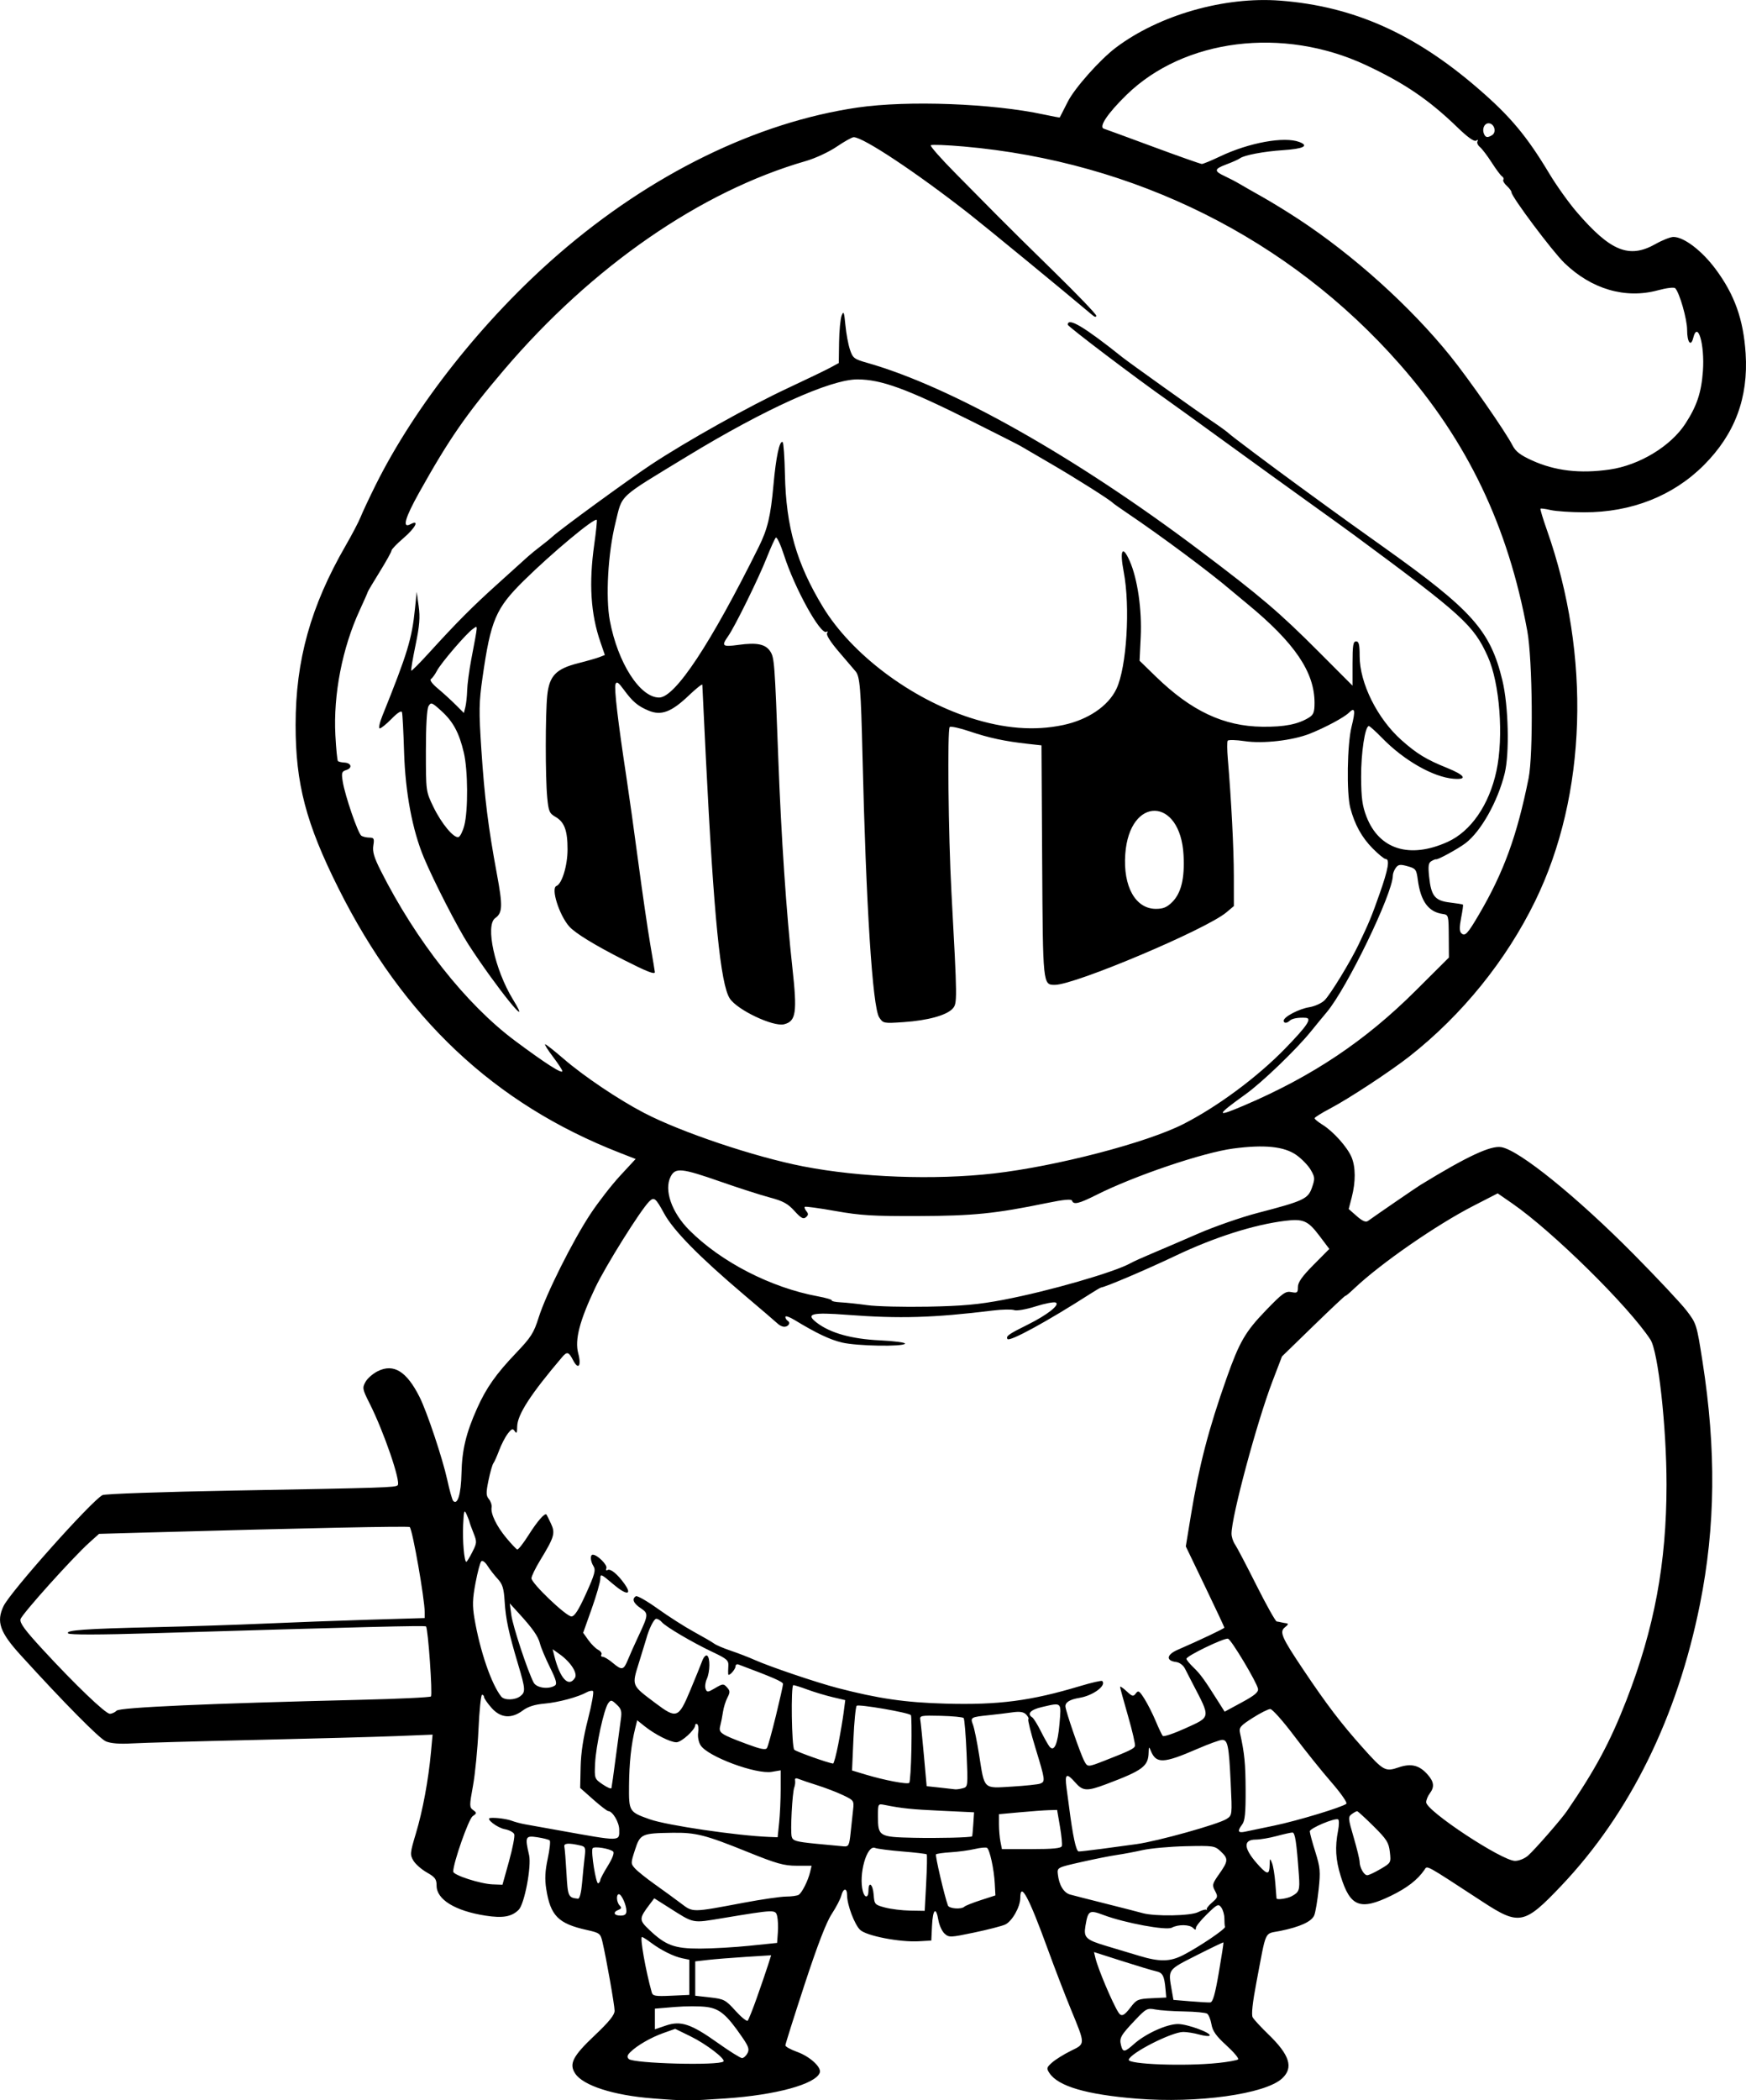 <?xml version="1.0" encoding="UTF-8" standalone="no"?>
<!-- Created with Inkscape (http://www.inkscape.org/) -->

<svg
   width="194.681mm"
   height="234.041mm"
   viewBox="0 0 194.681 234.041"
   version="1.1"
   id="svg5"
   xml:space="preserve"
   xmlns="http://www.w3.org/2000/svg"
   xmlns:svg="http://www.w3.org/2000/svg"><defs
     id="defs2" /><g
     id="layer1"
     transform="translate(-28.213,56.973)"><path
       style="fill:#000000;stroke-width:0.265"
       d="m 100.969,176.853 c -4.351,-0.337 -7.743,-1.427 -8.624,-2.773 -0.706,-1.077 -0.271,-1.927 2.164,-4.232 1.622,-1.535 2.235,-2.293 2.232,-2.76 -0.005,-0.642 -0.937,-5.914 -1.364,-7.715 -0.212,-0.895 -0.313,-0.969 -1.748,-1.288 -3.176,-0.706 -4.042,-1.585 -4.512,-4.579 -0.172,-1.095 -0.127,-1.993 0.166,-3.357 0.22,-1.024 0.321,-1.941 0.225,-2.037 -0.096,-0.096 -0.712,-0.256 -1.368,-0.356 -1.349,-0.205 -1.412,-0.071 -0.935,1.984 0.288,1.24 -0.51,5.449 -1.155,6.094 -0.781,0.781 -1.767,0.956 -3.703,0.656 -3.378,-0.524 -5.454,-1.794 -5.454,-3.336 0,-0.731 -0.163,-0.953 -1.085,-1.475 -0.597,-0.338 -1.273,-0.933 -1.503,-1.321 -0.392,-0.661 -0.373,-0.857 0.284,-3.043 0.758,-2.521 1.392,-5.94 1.678,-9.047 l 0.179,-1.948 -4.076,0.163 c -2.242,0.089 -9.314,0.282 -15.717,0.428 -6.403,0.146 -12.579,0.32 -13.724,0.387 -1.383,0.081 -2.36,0.004 -2.91,-0.228 -0.721,-0.304 -4.67,-4.297 -9.493,-9.597 -2.337,-2.568 -2.745,-3.733 -1.918,-5.475 0.75,-1.58 9.768,-11.691 11.029,-12.367 0.268,-0.143 6.662,-0.365 14.699,-0.509 16.803,-0.302 17.966,-0.34 18.218,-0.591 0.379,-0.379 -1.549,-5.991 -3.14,-9.138 -0.789,-1.562 -0.817,-1.711 -0.447,-2.381 0.217,-0.393 0.839,-0.933 1.382,-1.199 1.769,-0.868 3.213,0.031 4.65,2.893 0.828,1.649 2.568,6.856 3.086,9.234 0.254,1.163 0.547,2.209 0.652,2.325 0.491,0.538 0.882,-0.746 0.932,-3.06 0.057,-2.615 0.512,-4.504 1.748,-7.259 1.023,-2.28 2.105,-3.814 4.347,-6.162 1.663,-1.742 1.971,-2.226 2.516,-3.958 0.816,-2.59 3.786,-8.524 5.77,-11.527 0.868,-1.313 2.356,-3.228 3.307,-4.256 l 1.73,-1.868 -1.806,-0.705 c -13.939,-5.444 -24.093,-14.994 -31.338,-29.475 -3.614,-7.223 -4.773,-11.644 -4.77,-18.193 0.003,-7.212 1.683,-13.226 5.58,-19.976 0.714,-1.237 1.463,-2.666 1.664,-3.175 0.201,-0.509 0.94,-2.085 1.643,-3.502 4.415,-8.9 12.073,-18.569 20.459,-25.832 10.266,-8.891 22.079,-14.671 33.334,-16.309 5.583,-0.812 15.025,-0.456 20.771,0.783 0.944,0.204 1.734,0.349 1.755,0.324 0.021,-0.026 0.422,-0.815 0.893,-1.753 0.753,-1.501 3.581,-4.683 5.351,-6.02 4.809,-3.632 12.112,-5.721 18.33,-5.244 8.159,0.627 14.977,3.655 22.094,9.812 3.587,3.103 5.411,5.284 7.933,9.489 0.779,1.299 2.14,3.204 3.023,4.233 3.773,4.397 5.858,5.248 8.794,3.592 0.774,-0.437 1.676,-0.793 2.006,-0.793 1.17,0.002 3.168,1.523 4.697,3.577 2.124,2.853 3.109,5.614 3.353,9.405 0.319,4.935 -1.192,8.976 -4.652,12.442 -3.429,3.435 -8.096,5.273 -13.359,5.26 -1.468,-0.003 -3.143,-0.116 -3.721,-0.25 -0.578,-0.134 -1.092,-0.203 -1.142,-0.153 -0.05,0.05 0.275,1.128 0.723,2.395 4.935,13.982 4.444,29.512 -1.304,41.304 -3.232,6.629 -8.143,12.7 -14.008,17.315 -2.09,1.645 -6.792,4.735 -8.832,5.806 -0.971,0.509 -1.766,1.006 -1.768,1.103 -0.001,0.097 0.403,0.427 0.898,0.733 1.184,0.732 2.762,2.496 3.226,3.608 0.459,1.099 0.467,2.745 0.021,4.465 l -0.34,1.311 0.899,0.789 c 0.627,0.551 1.003,0.714 1.245,0.542 1.112,-0.795 5.402,-3.737 5.836,-4.002 5.228,-3.2 7.835,-4.42 9.031,-4.226 1.979,0.321 8.419,5.525 14.767,11.935 2.619,2.645 5.269,5.468 5.888,6.274 1.108,1.443 1.136,1.532 1.783,5.662 1.539,9.828 1.45,18.409 -0.279,27.042 -2.525,12.604 -7.804,23.321 -15.462,31.389 -4.112,4.332 -4.695,4.452 -8.757,1.801 -6.613,-4.315 -6.16,-4.067 -6.512,-3.559 -0.771,1.111 -1.93,2.006 -3.732,2.882 -3.426,1.664 -4.541,1.228 -5.596,-2.188 -0.572,-1.851 -0.653,-3.229 -0.297,-5.067 0.12,-0.622 0.126,-1.187 0.013,-1.257 -0.337,-0.209 -3.165,0.979 -3.165,1.329 0,0.178 0.276,1.203 0.614,2.278 0.551,1.755 0.589,2.185 0.372,4.204 -0.133,1.237 -0.35,2.523 -0.482,2.858 -0.28,0.708 -1.562,1.3 -3.802,1.757 -1.818,0.371 -1.502,-0.306 -2.64,5.658 -0.446,2.335 -0.591,3.676 -0.43,3.969 0.134,0.243 0.917,1.092 1.74,1.886 2.395,2.311 2.838,3.722 1.545,4.921 -1.89,1.751 -9.452,2.801 -16.231,2.254 -5.581,-0.451 -8.743,-1.377 -9.714,-2.847 -0.35,-0.53 -0.324,-0.63 0.313,-1.191 0.383,-0.337 1.315,-0.915 2.072,-1.286 1.64,-0.804 1.64,-0.663 0.011,-4.618 -0.659,-1.601 -1.827,-4.637 -2.595,-6.747 -2.104,-5.781 -3.052,-7.545 -3.052,-5.678 0,0.998 -0.922,2.62 -1.687,2.969 -0.369,0.168 -1.925,0.569 -3.457,0.89 -2.661,0.558 -2.808,0.564 -3.299,0.119 -0.283,-0.256 -0.592,-0.931 -0.689,-1.5 -0.263,-1.557 -0.622,-1.245 -0.711,0.619 l -0.079,1.654 -1.39,0.08 c -2.114,0.122 -5.83,-0.597 -6.541,-1.265 -0.626,-0.588 -1.461,-2.802 -1.461,-3.872 0,-0.839 -0.428,-0.807 -0.643,0.049 -0.094,0.374 -0.576,1.297 -1.07,2.051 -0.608,0.927 -1.59,3.476 -3.033,7.877 -1.173,3.579 -2.133,6.621 -2.133,6.761 0,0.14 0.579,0.462 1.286,0.716 1.459,0.525 2.777,1.734 2.546,2.335 -0.49,1.278 -4.887,2.478 -10.474,2.86 -4.151,0.283 -4.469,0.283 -8.175,-0.003 z m 7.91,-4.111 c 0.27,-0.27 -1.938,-1.956 -3.669,-2.802 l -1.712,-0.836 -1.316,0.467 c -1.405,0.499 -2.957,1.397 -3.701,2.141 -0.335,0.335 -0.378,0.534 -0.162,0.751 0.509,0.51 10.077,0.762 10.561,0.278 z m 55.136,0.169 c 1.133,-0.119 2.145,-0.303 2.249,-0.408 0.104,-0.106 -0.485,-0.806 -1.308,-1.556 -1.143,-1.042 -1.536,-1.596 -1.664,-2.346 -0.092,-0.541 -0.312,-1.076 -0.488,-1.191 -0.176,-0.114 -1.333,-0.223 -2.569,-0.243 -1.237,-0.019 -2.678,-0.118 -3.202,-0.221 -0.897,-0.175 -1.029,-0.105 -2.249,1.181 -1.614,1.702 -1.78,1.997 -1.579,2.797 0.207,0.826 0.398,0.809 1.455,-0.134 1.288,-1.15 3.652,-2.222 4.898,-2.221 1.063,0.001 3.807,1.014 3.521,1.3 -0.082,0.082 -0.606,0.021 -1.165,-0.134 -0.559,-0.155 -1.352,-0.283 -1.762,-0.284 -1.282,-0.003 -5.9,2.344 -6.082,3.09 -0.127,0.521 6.241,0.757 9.945,0.368 z m -52.462,-1.081 c 0.234,-0.437 0.132,-0.754 -0.571,-1.776 -1.741,-2.531 -2.509,-3.186 -3.967,-3.386 -0.738,-0.102 -2.342,-0.101 -3.562,2.3e-4 l -2.22,0.185 v 1.151 1.151 l 1.217,-0.415 c 1.677,-0.571 2.802,-0.196 5.794,1.93 1.31,0.931 2.526,1.692 2.703,1.692 0.177,7e-5 0.45,-0.239 0.606,-0.532 z m 1.056,-6.215 c 0.465,-1.31 1.012,-2.905 1.216,-3.545 l 0.371,-1.163 -2.843,0.18 c -1.564,0.099 -3.468,0.252 -4.232,0.34 l -1.389,0.16 v 1.914 1.914 l 1.654,0.187 c 1.553,0.176 1.725,0.266 2.831,1.489 0.648,0.716 1.261,1.213 1.363,1.104 0.102,-0.109 0.566,-1.27 1.03,-2.58 z m 41.682,1.07 c 0.645,-0.846 0.819,-0.92 2.329,-0.992 l 1.631,-0.078 -0.082,-0.926 c -0.133,-1.505 -0.312,-1.843 -1.06,-2.003 -0.39,-0.084 -2.106,-0.599 -3.812,-1.145 l -3.102,-0.993 0.164,0.681 c 0.289,1.205 1.894,4.999 2.555,6.039 0.332,0.523 0.631,0.397 1.378,-0.583 z m 9.821,-3.851 c 0.313,-1.817 0.546,-3.33 0.517,-3.361 -0.029,-0.031 -1.386,0.62 -3.016,1.446 -3.247,1.645 -3.165,1.53 -2.747,3.902 l 0.186,1.058 1.849,0.154 c 1.017,0.085 2.027,0.143 2.246,0.129 0.297,-0.019 0.539,-0.853 0.966,-3.329 z m -59.042,0.529 v -1.96 l -0.794,-0.165 c -0.968,-0.201 -2.359,-0.895 -3.488,-1.74 -0.463,-0.347 -0.911,-0.63 -0.995,-0.63 -0.252,0 0.404,3.721 1.087,6.163 0.116,0.415 0.39,0.463 2.162,0.383 l 2.029,-0.092 z m 55.108,-2.497 c 1.788,-0.928 4.699,-2.897 4.621,-3.127 -0.036,-0.107 -0.066,-0.529 -0.066,-0.938 0,-0.409 -0.156,-0.956 -0.346,-1.216 -0.32,-0.438 -0.438,-0.384 -1.587,0.733 -0.683,0.664 -1.241,1.354 -1.241,1.534 0,0.255 -0.071,0.257 -0.318,0.01 -0.395,-0.395 -1.658,-0.412 -2.368,-0.032 -0.625,0.335 -5.219,-0.513 -7.592,-1.401 -1.62,-0.606 -1.748,-0.531 -2.041,1.204 -0.221,1.31 0.039,1.555 2.396,2.256 1.019,0.303 2.626,0.786 3.572,1.072 2.316,0.702 3.474,0.68 4.97,-0.096 z m -48.361,-1.024 3.043,-0.313 0.084,-1.169 c 0.046,-0.643 0.01,-1.461 -0.079,-1.818 -0.187,-0.744 -0.23,-0.742 -6.051,0.222 -3.486,0.577 -3.155,0.642 -6.024,-1.175 l -1.627,-1.031 -0.481,0.634 c -1.228,1.617 -1.233,1.778 -0.091,2.865 1.837,1.748 2.818,2.112 5.671,2.106 1.382,-0.003 3.883,-0.147 5.556,-0.319 z m -13.758,-3.873 c 0,-0.654 -0.543,-1.865 -0.836,-1.865 -0.331,0 -0.268,0.906 0.087,1.261 0.235,0.235 0.204,0.349 -0.132,0.478 -0.663,0.255 -0.53,0.642 0.22,0.642 0.48,0 0.661,-0.142 0.661,-0.517 z m 63.744,0.13 c 0.411,-0.212 0.822,-0.332 0.913,-0.265 0.091,0.067 0.114,0.05 0.05,-0.038 -0.064,-0.088 0.202,-0.432 0.589,-0.765 0.655,-0.564 0.678,-0.654 0.333,-1.301 -0.345,-0.645 -0.312,-0.78 0.469,-1.888 1.019,-1.445 1.034,-1.699 0.155,-2.521 -0.659,-0.616 -0.814,-0.638 -3.897,-0.567 -1.766,0.041 -3.928,0.236 -4.804,0.433 -0.876,0.197 -2.164,0.44 -2.862,0.539 -0.698,0.099 -2.484,0.455 -3.969,0.791 -2.698,0.61 -2.7,0.611 -2.615,1.371 0.134,1.201 0.654,2.055 1.371,2.254 0.363,0.101 2.149,0.557 3.968,1.013 1.819,0.456 3.664,0.93 4.101,1.052 1.381,0.388 5.372,0.317 6.197,-0.109 z m -50.696,-1.042 c 2.011,-0.379 4.154,-0.69 4.763,-0.692 0.609,-0.002 1.239,-0.091 1.401,-0.198 0.373,-0.247 1.035,-1.563 1.262,-2.509 l 0.174,-0.728 h -1.667 c -1.42,0 -2.235,-0.229 -5.495,-1.547 -4.697,-1.898 -5.752,-2.166 -8.377,-2.126 -3.412,0.052 -3.576,0.127 -4.15,1.895 -0.486,1.496 -0.486,1.541 0,2.082 0.273,0.304 1.271,1.102 2.217,1.773 0.946,0.671 2.251,1.622 2.901,2.113 1.362,1.029 1.169,1.03 6.972,-0.063 z m 20.374,-2.195 c 0.091,-1.702 0.117,-3.142 0.058,-3.202 -0.059,-0.059 -1.277,-0.204 -2.705,-0.32 -1.428,-0.116 -2.804,-0.295 -3.057,-0.397 -0.914,-0.368 -1.854,2.977 -1.357,4.83 0.215,0.801 0.627,0.757 0.627,-0.066 0,-1.117 0.494,-0.732 0.58,0.452 0.079,1.076 0.121,1.124 1.272,1.429 0.655,0.174 1.917,0.328 2.804,0.342 l 1.613,0.026 0.166,-3.094 z m 4.258,2.631 c 0.109,-0.109 0.932,-0.437 1.83,-0.728 l 1.633,-0.529 -0.071,-1.323 c -0.087,-1.612 -0.562,-3.788 -0.868,-3.977 -0.123,-0.076 -0.737,-0.018 -1.362,0.129 -0.626,0.147 -1.824,0.31 -2.662,0.362 -0.838,0.052 -1.586,0.157 -1.662,0.233 -0.115,0.115 0.934,4.614 1.329,5.7 0.13,0.357 1.511,0.457 1.834,0.132 z m -42.625,-2.646 c 0.084,-0.982 0.215,-2.291 0.291,-2.908 0.122,-0.996 0.072,-1.137 -0.449,-1.258 -1.341,-0.313 -1.91,-0.272 -1.817,0.131 0.05,0.218 0.157,1.552 0.236,2.964 0.147,2.607 0.195,2.712 1.29,2.826 0.178,0.018 0.356,-0.679 0.449,-1.755 z m 79.112,1.482 c 0.85,-0.447 0.933,-0.683 0.817,-2.315 -0.263,-3.705 -0.427,-4.789 -0.723,-4.786 -0.17,0.002 -0.965,0.179 -1.765,0.394 -0.8,0.215 -1.846,0.392 -2.323,0.394 -1.504,0.005 -1.353,1.071 0.423,2.98 0.878,0.944 1.103,0.917 1.124,-0.132 0.015,-0.796 0.035,-0.815 0.262,-0.248 0.135,0.336 0.301,1.348 0.37,2.249 0.068,0.901 0.129,1.667 0.135,1.704 0.03,0.189 1.179,0.026 1.681,-0.238 z m -87.258,-3.904 c 0.402,-1.441 0.665,-2.795 0.583,-3.009 -0.082,-0.214 -0.559,-0.466 -1.06,-0.56 -0.838,-0.157 -2.17,-1.183 -1.62,-1.247 0.579,-0.068 1.843,0.098 2.418,0.316 0.345,0.131 1.007,0.306 1.473,0.388 0.465,0.083 2.156,0.385 3.757,0.673 6.992,1.256 6.752,1.259 6.738,-0.084 -0.008,-0.821 -0.741,-2.055 -1.224,-2.062 -0.122,-0.002 -0.877,-0.583 -1.677,-1.292 l -1.455,-1.289 0.052,-2.346 c 0.035,-1.586 0.302,-3.313 0.822,-5.33 0.424,-1.641 0.673,-3.044 0.554,-3.118 -0.119,-0.074 -0.43,-0.014 -0.69,0.131 -0.96,0.537 -3.163,1.131 -4.707,1.267 -1.098,0.097 -1.847,0.334 -2.43,0.768 -1.278,0.953 -2.483,0.847 -3.496,-0.307 -0.452,-0.514 -0.821,-1.05 -0.821,-1.191 0,-0.14 -0.101,-0.255 -0.223,-0.255 -0.123,0 -0.303,1.746 -0.4,3.881 -0.097,2.134 -0.372,4.95 -0.611,6.258 -0.409,2.233 -0.407,2.397 0.018,2.708 0.424,0.31 0.42,0.355 -0.061,0.691 -0.447,0.313 -2.162,5.202 -2.162,6.164 0,0.393 3.026,1.372 4.4,1.424 l 1.092,0.041 0.732,-2.62 z m 10.181,2.093 c 0,-0.127 0.377,-0.838 0.838,-1.58 0.505,-0.812 0.742,-1.443 0.595,-1.584 -0.353,-0.342 -2.144,-0.628 -2.294,-0.367 -0.211,0.368 0.386,4.056 0.632,3.904 0.126,-0.078 0.228,-0.245 0.228,-0.372 z m 86.99,-1.222 c 1.168,-0.685 1.178,-0.701 1.043,-1.897 -0.119,-1.054 -0.348,-1.416 -1.817,-2.872 -0.925,-0.916 -1.748,-1.67 -1.829,-1.675 -0.081,-0.005 -0.351,0.14 -0.6,0.322 -0.422,0.309 -0.409,0.477 0.208,2.58 0.363,1.237 0.663,2.465 0.666,2.729 0.008,0.656 0.488,1.504 0.852,1.504 0.164,0 0.829,-0.311 1.477,-0.691 z m 16.462,-1.505 c 0.793,-0.708 3.682,-4.018 4.32,-4.948 3.168,-4.618 4.825,-7.703 6.633,-12.345 3.121,-8.015 4.475,-15.279 4.478,-24.035 0.002,-6.437 -0.932,-14.844 -1.796,-16.162 -2.438,-3.721 -10.902,-12.057 -15.399,-15.167 l -1.632,-1.128 -2.702,1.388 c -4.16,2.137 -10.351,6.426 -13.283,9.203 -0.546,0.517 -0.991,0.886 -0.989,0.82 0.002,-0.066 -1.59,1.428 -3.537,3.32 l -3.54,3.44 -1.063,2.778 c -1.739,4.548 -4.563,15.05 -4.563,16.972 0,0.35 0.169,0.877 0.374,1.171 0.206,0.294 1.283,2.345 2.394,4.557 1.111,2.212 2.133,4.037 2.271,4.055 0.138,0.018 0.371,0.063 0.516,0.099 0.146,0.036 0.413,0.085 0.595,0.108 0.209,0.026 0.151,0.178 -0.156,0.411 -0.69,0.523 -0.455,1.077 2.024,4.774 2.601,3.878 4.206,5.983 6.616,8.676 2.322,2.595 2.51,2.697 4.015,2.187 1.394,-0.473 2.316,-0.236 3.245,0.836 0.693,0.799 0.748,1.359 0.207,2.075 -0.214,0.282 -0.392,0.721 -0.397,0.975 -0.017,0.953 8.462,6.544 9.913,6.537 0.443,-0.002 1.086,-0.265 1.455,-0.595 z m -47.702,-0.723 c 1.134,-0.15 2.954,-0.397 4.046,-0.548 2.36,-0.327 9.125,-2.217 10.028,-2.801 0.634,-0.41 0.635,-0.416 0.464,-4.017 -0.197,-4.146 -0.326,-4.797 -0.951,-4.797 -0.249,0 -1.515,0.46 -2.813,1.023 -3.756,1.628 -4.552,1.655 -5.152,0.176 -0.192,-0.473 -0.22,-0.448 -0.235,0.207 -0.035,1.537 -0.641,1.99 -4.719,3.525 -2.153,0.811 -2.61,0.788 -3.45,-0.169 -0.991,-1.13 -1.204,-1.001 -0.985,0.595 0.105,0.764 0.221,1.627 0.258,1.918 0.443,3.471 0.805,5.159 1.106,5.159 0.189,0 1.271,-0.123 2.405,-0.273 z m -4.293,-0.322 c 0.061,-0.182 -0.032,-1.164 -0.207,-2.183 l -0.318,-1.852 -0.926,0.026 c -0.509,0.015 -1.968,0.121 -3.241,0.237 l -2.315,0.211 v 1.119 c 0,0.615 0.074,1.491 0.165,1.945 l 0.165,0.827 h 3.283 c 2.39,0 3.313,-0.09 3.394,-0.331 z m -23.553,-1.455 c 0.088,-0.837 0.214,-1.998 0.278,-2.58 0.115,-1.038 0.094,-1.07 -1.134,-1.651 -0.688,-0.326 -1.966,-0.817 -2.839,-1.091 -0.873,-0.274 -1.805,-0.589 -2.07,-0.7 -0.34,-0.142 -0.465,-0.093 -0.421,0.165 0.034,0.202 -0.007,0.545 -0.09,0.764 -0.226,0.589 -0.452,4.872 -0.29,5.49 0.122,0.466 0.469,0.567 2.697,0.79 1.406,0.14 2.816,0.273 3.133,0.295 0.513,0.035 0.594,-0.128 0.737,-1.482 z m 13.55,0.363 c 0.025,-0.02 0.085,-0.631 0.132,-1.357 l 0.086,-1.321 -3.646,-0.171 c -3.365,-0.157 -4.355,-0.259 -6.342,-0.653 -0.722,-0.143 -0.728,-0.132 -0.728,1.281 0,2.223 0.126,2.299 3.969,2.382 2.782,0.06 6.361,-0.028 6.528,-0.161 z m -21.515,-1.526 c 0.093,-0.894 0.17,-2.572 0.17,-3.727 v -2.101 l -0.992,0.168 c -1.755,0.296 -7.102,-1.688 -7.922,-2.939 -0.235,-0.359 -0.357,-0.959 -0.288,-1.426 0.065,-0.443 0.019,-0.867 -0.102,-0.942 -0.121,-0.075 -0.22,-0.032 -0.22,0.096 0,0.517 -1.536,1.915 -2.104,1.915 -0.683,0 -2.407,-0.875 -3.58,-1.817 l -0.789,-0.634 -0.223,0.895 c -0.443,1.775 -0.667,3.853 -0.689,6.379 -0.025,2.897 0.005,2.946 2.33,3.766 1.893,0.668 9.704,1.819 13.286,1.958 l 0.955,0.037 z m 55.203,0.329 c 2.563,-0.529 7.613,-2.058 8.042,-2.434 0.131,-0.115 -0.624,-1.196 -1.678,-2.405 -1.054,-1.208 -2.923,-3.536 -4.155,-5.174 -1.232,-1.637 -2.425,-2.977 -2.651,-2.977 -0.226,0 -1.112,0.446 -1.968,0.992 -1.358,0.866 -1.538,1.076 -1.411,1.654 0.51,2.322 0.616,3.396 0.63,6.366 0.012,2.531 -0.077,3.445 -0.373,3.836 -0.579,0.765 -0.488,0.995 0.322,0.819 0.4,-0.087 1.859,-0.391 3.241,-0.677 z m -73.428,-7.566 c 0.227,-1.746 0.484,-3.664 0.57,-4.261 0.132,-0.915 0.059,-1.178 -0.464,-1.665 -0.568,-0.53 -0.647,-0.541 -0.941,-0.14 -0.477,0.652 -1.373,4.765 -1.463,6.709 -0.077,1.68 -0.066,1.71 0.843,2.33 0.507,0.346 0.948,0.532 0.981,0.415 0.033,-0.117 0.246,-1.642 0.473,-3.388 z m 38.695,3.407 c 0.584,-0.156 0.588,-0.192 0.429,-3.899 -0.088,-2.058 -0.235,-3.825 -0.326,-3.928 -0.091,-0.103 -1.237,-0.214 -2.546,-0.246 -2.202,-0.055 -2.373,-0.022 -2.29,0.438 0.05,0.274 0.23,2.052 0.401,3.95 l 0.311,3.453 1.451,0.155 c 0.798,0.085 1.571,0.173 1.716,0.195 0.146,0.022 0.53,-0.032 0.854,-0.118 z m 8.638,-0.52 c 0.586,-0.225 0.565,-0.387 -0.518,-3.928 -0.522,-1.706 -0.885,-3.166 -0.806,-3.244 0.078,-0.078 -0.035,-0.32 -0.251,-0.536 -0.284,-0.284 -0.705,-0.349 -1.509,-0.235 -0.613,0.088 -1.77,0.227 -2.57,0.311 -2.112,0.22 -2.155,0.245 -1.842,1.07 0.148,0.389 0.458,1.912 0.689,3.383 0.611,3.89 0.423,3.71 3.662,3.512 1.493,-0.091 2.908,-0.24 3.145,-0.331 z M 129.836,137.901 c 0.035,-2 0.01,-3.69 -0.056,-3.756 -0.29,-0.29 -5.856,-1.247 -6.045,-1.039 -0.116,0.126 -0.28,1.801 -0.364,3.72 l -0.154,3.49 1.51,0.455 c 2.096,0.631 4.649,1.117 4.865,0.926 0.099,-0.087 0.209,-1.796 0.244,-3.796 z m 21.435,1.361 c 2.814,-1.098 3.379,-1.367 3.49,-1.66 0.062,-0.164 -0.283,-1.667 -0.766,-3.34 -0.483,-1.673 -0.884,-3.137 -0.891,-3.252 -0.007,-0.115 0.315,0.095 0.715,0.466 0.652,0.605 0.76,0.631 1.039,0.251 0.272,-0.37 0.396,-0.292 0.962,0.605 0.358,0.566 0.921,1.679 1.253,2.472 0.331,0.793 0.686,1.539 0.788,1.658 0.102,0.119 1.243,-0.265 2.536,-0.853 2.859,-1.3 2.827,-1.088 0.76,-5.051 -0.266,-0.509 -0.633,-1.224 -0.816,-1.587 -0.194,-0.386 -0.607,-0.695 -0.991,-0.743 -1.156,-0.143 -1.076,-0.816 0.161,-1.354 2.537,-1.104 5.221,-2.378 5.221,-2.478 0,-0.059 -0.967,-2.12 -2.15,-4.579 l -2.15,-4.472 0.564,-3.44 c 0.911,-5.548 1.978,-9.648 3.995,-15.342 1.417,-4 2.08,-5.144 4.348,-7.495 1.88,-1.949 2.216,-2.191 2.862,-2.061 0.655,0.131 0.732,0.071 0.732,-0.568 0,-0.526 0.461,-1.179 1.75,-2.478 l 1.75,-1.764 -1.123,-1.488 c -1.252,-1.658 -1.786,-1.89 -3.787,-1.646 -3.478,0.424 -7.878,1.823 -12.216,3.885 -3.283,1.561 -7.736,3.458 -8.334,3.552 -0.073,0.011 -0.609,0.326 -1.191,0.699 -4.832,3.097 -9.022,5.381 -9.236,5.034 -0.195,-0.315 0.128,-0.544 2.268,-1.604 2.198,-1.089 3.657,-2.248 3.098,-2.462 -0.214,-0.082 -1.226,0.116 -2.248,0.44 -1.053,0.334 -2.08,0.511 -2.369,0.408 -0.28,-0.1 -1.343,-0.08 -2.362,0.045 -6.683,0.817 -10.397,0.927 -16.252,0.48 -3.982,-0.304 -4.702,-0.116 -3.389,0.883 1.514,1.152 3.859,1.808 7.002,1.959 1.634,0.078 2.907,0.247 2.829,0.374 -0.22,0.357 -5.354,0.266 -7.009,-0.124 -1.364,-0.321 -2.852,-1.027 -5.34,-2.535 -0.546,-0.331 -0.992,-0.478 -0.992,-0.326 0,0.151 0.121,0.35 0.269,0.441 0.345,0.213 0.075,0.659 -0.398,0.659 -0.199,0 -0.52,-0.15 -0.712,-0.334 -0.192,-0.184 -1.865,-1.617 -3.716,-3.184 -5.032,-4.26 -7.928,-7.204 -8.965,-9.113 -0.941,-1.73 -1.118,-1.87 -1.67,-1.319 -0.97,0.97 -4.869,7.201 -6.004,9.594 -1.755,3.702 -2.303,5.813 -1.898,7.319 0.376,1.401 0.011,1.895 -0.571,0.771 -0.49,-0.948 -0.673,-1.002 -1.218,-0.361 -3.552,4.177 -5.014,6.441 -5.02,7.774 -0.003,0.681 -0.066,0.798 -0.267,0.495 -0.222,-0.336 -0.341,-0.296 -0.777,0.265 -0.283,0.364 -0.716,1.197 -0.961,1.852 -0.246,0.655 -0.538,1.31 -0.651,1.455 -0.112,0.146 -0.356,1 -0.541,1.898 -0.285,1.384 -0.279,1.704 0.043,2.091 0.209,0.252 0.344,0.667 0.301,0.924 -0.12,0.709 0.553,2.098 1.658,3.421 0.547,0.655 1.086,1.226 1.198,1.268 0.112,0.043 0.679,-0.674 1.259,-1.593 0.991,-1.569 1.832,-2.529 2.008,-2.293 0.043,0.057 0.269,0.515 0.504,1.018 0.494,1.06 0.367,1.487 -1.223,4.097 -0.527,0.865 -0.958,1.757 -0.958,1.982 0,0.563 3.866,4.251 4.456,4.251 0.345,0 0.793,-0.698 1.628,-2.541 0.958,-2.113 1.1,-2.625 0.841,-3.039 -0.365,-0.584 -0.41,-1.299 -0.082,-1.299 0.501,0 1.648,1.14 1.51,1.501 -0.086,0.223 -0.031,0.308 0.133,0.207 0.315,-0.194 1.11,0.454 1.878,1.532 0.922,1.293 0.238,1.315 -1.254,0.041 -1.342,-1.146 -1.437,-1.186 -1.434,-0.6 0.001,0.345 -0.429,1.841 -0.955,3.324 l -0.958,2.696 0.577,0.81 c 0.317,0.446 0.81,0.935 1.095,1.087 0.285,0.153 0.448,0.39 0.363,0.529 -0.085,0.138 -0.017,0.251 0.153,0.251 0.169,0 0.662,0.298 1.094,0.661 1.042,0.876 1.229,0.84 1.706,-0.331 0.222,-0.546 0.741,-1.707 1.152,-2.58 1.154,-2.451 1.164,-2.573 0.267,-3.175 -0.807,-0.54 -1.001,-1.03 -0.525,-1.324 0.147,-0.09 1.248,0.539 2.447,1.399 1.2,0.86 3.014,2.018 4.033,2.573 1.019,0.555 2.031,1.144 2.249,1.309 0.218,0.165 1.052,0.52 1.852,0.789 0.8,0.269 1.991,0.728 2.646,1.021 1.691,0.756 6.918,2.525 9.26,3.134 4.575,1.188 7.54,1.618 12.039,1.742 5.915,0.164 9.507,-0.305 15.017,-1.961 1.274,-0.383 2.378,-0.635 2.454,-0.56 0.498,0.498 -1.02,1.625 -2.525,1.874 -1.073,0.178 -1.585,0.484 -1.581,0.946 0.003,0.477 1.658,5.272 2.113,6.121 0.352,0.658 0.401,0.657 2.149,-0.025 z m -29.587,-1.892 c 0.234,-1.201 0.504,-2.793 0.6,-3.538 l 0.176,-1.356 -1.419,-0.334 c -0.78,-0.184 -2.041,-0.563 -2.802,-0.844 -0.761,-0.281 -1.467,-0.503 -1.569,-0.493 -0.29,0.026 -0.189,6.903 0.106,7.198 0.218,0.218 3.825,1.5 4.327,1.538 0.086,0.007 0.348,-0.97 0.582,-2.171 z m -6.96,-3.139 c 0.438,-1.795 0.797,-3.395 0.797,-3.556 0,-0.242 -1.123,-0.733 -4.961,-2.168 -0.182,-0.068 -0.331,0.017 -0.331,0.188 0,0.365 -0.78,1.209 -0.822,0.888 -0.015,-0.12 -0.008,-0.533 0.017,-0.918 0.04,-0.62 -0.163,-0.798 -1.758,-1.551 -2.22,-1.047 -5.238,-2.822 -5.657,-3.327 -0.171,-0.206 -0.452,-0.375 -0.623,-0.375 -0.258,0 -0.817,1.122 -1.12,2.249 -0.039,0.146 -0.394,1.304 -0.789,2.574 -0.834,2.687 -0.896,2.534 1.847,4.596 2.326,1.748 2.552,1.665 3.84,-1.415 0.593,-1.419 1.201,-2.914 1.351,-3.323 0.15,-0.409 0.392,-0.67 0.538,-0.58 0.357,0.221 0.336,1.803 -0.034,2.617 -0.165,0.361 -0.224,0.855 -0.131,1.096 0.153,0.4 0.249,0.391 1.072,-0.094 0.85,-0.501 0.927,-0.506 1.312,-0.081 0.354,0.391 0.36,0.547 0.045,1.154 -0.2,0.386 -0.421,1.095 -0.49,1.577 -0.069,0.481 -0.206,1.179 -0.304,1.55 -0.208,0.79 0.009,0.939 3.028,2.062 1.476,0.549 2.034,0.657 2.18,0.419 0.107,-0.176 0.554,-1.788 0.992,-3.583 z m 31.623,0.89 c 0.21,-2.473 0.293,-2.394 -1.966,-1.873 -1.258,0.29 -1.699,0.762 -1.073,1.148 0.148,0.092 0.579,0.783 0.957,1.537 0.378,0.754 0.812,1.525 0.964,1.714 0.522,0.649 0.926,-0.264 1.118,-2.527 z M 41.22,133.648 c 0.364,-0.363 10.211,-0.801 27.126,-1.206 4.25,-0.102 7.813,-0.271 7.917,-0.375 0.199,-0.199 -0.32,-7.573 -0.549,-7.802 -0.121,-0.121 -7.067,0.052 -30.544,0.759 -5.881,0.177 -9.189,0.183 -9.355,0.017 -0.36,-0.36 1.9,-0.522 9.723,-0.697 3.638,-0.081 9.115,-0.26 12.171,-0.397 3.056,-0.137 8.324,-0.332 11.708,-0.434 l 6.152,-0.184 v -0.621 c 0,-1.493 -1.352,-9.202 -1.67,-9.52 -0.124,-0.124 -11.976,0.122 -28.989,0.601 l -5.655,0.159 -1.071,0.962 c -1.862,1.672 -7.536,7.985 -7.683,8.547 -0.108,0.411 0.475,1.207 2.456,3.356 3.64,3.948 7.018,7.183 7.503,7.183 0.226,0 0.568,-0.157 0.76,-0.349 z m 127.259,-2.443 c -0.132,-0.72 -2.945,-5.424 -3.333,-5.572 -0.371,-0.143 -4.646,1.915 -4.646,2.237 0,0.115 0.355,0.548 0.789,0.964 0.76,0.728 1.2,1.334 2.752,3.79 l 0.72,1.139 1.905,-1.031 c 1.458,-0.789 1.883,-1.147 1.814,-1.526 z m -82.261,0.837 c 0.61,-0.463 0.589,-0.79 -0.229,-3.53 -1.064,-3.565 -1.388,-5.072 -1.508,-7.031 -0.09,-1.464 -0.235,-1.935 -0.773,-2.514 -0.364,-0.392 -0.874,-1.046 -1.132,-1.453 -0.268,-0.422 -0.57,-0.642 -0.701,-0.51 -0.127,0.127 -0.417,1.217 -0.644,2.423 -0.336,1.783 -0.358,2.52 -0.116,3.95 0.611,3.606 1.892,7.342 2.986,8.703 0.346,0.431 1.53,0.41 2.119,-0.038 z m 3.858,-1.186 c 0.279,-0.177 0.164,-0.606 -0.552,-2.054 -0.497,-1.007 -0.993,-2.184 -1.101,-2.617 -0.207,-0.827 -0.806,-1.683 -2.404,-3.432 l -0.967,-1.058 0.177,1.315 c 0.168,1.25 1.844,6.308 2.489,7.512 0.318,0.594 1.649,0.782 2.357,0.334 z m 2.242,-0.858 c 0.327,-0.519 -0.473,-1.764 -1.69,-2.63 l -0.795,-0.566 0.189,0.754 c 0.633,2.53 1.596,3.554 2.296,2.442 z m -11.445,-14.017 c 0.521,-1.022 0.529,-1.143 0.14,-2.117 -0.227,-0.568 -0.429,-1.122 -0.447,-1.231 -0.018,-0.109 -0.167,-0.495 -0.33,-0.859 -0.26,-0.579 -0.307,-0.431 -0.382,1.191 -0.081,1.768 0.121,4.101 0.356,4.101 0.061,0 0.36,-0.488 0.664,-1.084 z M 140.127,87.859 c 5.02,-0.954 12.387,-3.077 14.155,-4.08 0.291,-0.165 1.363,-0.65 2.381,-1.076 1.019,-0.427 3.34,-1.423 5.159,-2.215 1.819,-0.791 4.796,-1.826 6.615,-2.299 5.154,-1.342 5.621,-1.56 6.065,-2.834 0.345,-0.992 0.333,-1.154 -0.145,-1.973 -0.287,-0.491 -1.007,-1.234 -1.601,-1.652 -1.357,-0.954 -3.557,-1.178 -7.037,-0.719 -3.369,0.445 -11.044,3.045 -15.272,5.175 -1.937,0.975 -2.539,1.116 -2.701,0.633 -0.068,-0.205 -0.939,-0.121 -2.866,0.276 -5.684,1.17 -8.145,1.418 -14.278,1.441 -5.04,0.018 -6.458,-0.068 -9.243,-0.563 -1.81,-0.322 -3.345,-0.531 -3.411,-0.464 -0.067,0.067 0.017,0.287 0.185,0.489 0.234,0.282 0.22,0.439 -0.06,0.672 -0.29,0.24 -0.556,0.093 -1.278,-0.706 -0.731,-0.81 -1.276,-1.107 -2.746,-1.497 -1.009,-0.268 -3.49,-1.065 -5.513,-1.772 -4.327,-1.511 -5.019,-1.58 -5.544,-0.557 -0.763,1.486 0.113,4.002 2.08,5.969 3.558,3.558 9.086,6.401 14.342,7.374 0.903,0.167 1.6,0.374 1.549,0.459 -0.051,0.085 0.4,0.18 1.004,0.21 0.603,0.03 1.931,0.172 2.949,0.314 1.019,0.142 4.055,0.217 6.747,0.167 3.866,-0.072 5.646,-0.234 8.467,-0.769 z m -1.112,-14.071 c 6.973,-0.795 17.067,-3.426 21.162,-5.514 3.817,-1.947 8.246,-5.232 11.329,-8.404 2.466,-2.538 3.031,-3.378 2.298,-3.426 -0.833,-0.054 -1.524,0.07 -1.782,0.318 -0.323,0.311 -0.675,0.31 -0.675,-0.001 0,-0.422 1.699,-1.314 2.854,-1.498 0.61,-0.098 1.379,-0.447 1.708,-0.777 0.655,-0.656 2.874,-4.291 3.785,-6.199 1.197,-2.509 1.453,-3.127 2.359,-5.702 0.956,-2.718 1.148,-3.836 0.657,-3.836 -0.154,0 -0.808,-0.536 -1.454,-1.191 -1.207,-1.224 -1.989,-2.643 -2.481,-4.498 -0.435,-1.643 -0.351,-7.106 0.14,-9.063 0.458,-1.827 0.378,-2.228 -0.308,-1.542 -0.512,0.512 -2.644,1.654 -4.349,2.329 -1.916,0.759 -5.217,1.137 -7.259,0.832 -0.971,-0.145 -1.827,-0.166 -1.901,-0.046 -0.074,0.12 -0.066,1.021 0.017,2.001 0.388,4.559 0.669,10.017 0.672,13.071 l 0.004,3.35 -0.838,0.705 c -2.249,1.892 -16.88,8.074 -19.111,8.074 -1.353,0 -1.345,0.078 -1.427,-13.781 l -0.076,-12.906 -1.512,-0.167 c -2.576,-0.285 -4.342,-0.662 -6.472,-1.383 -1.127,-0.381 -2.139,-0.602 -2.249,-0.49 -0.274,0.279 -0.151,12.063 0.192,18.385 0.659,12.142 0.662,12.409 0.135,12.991 -0.672,0.743 -2.768,1.32 -5.457,1.504 -2.239,0.153 -2.294,0.142 -2.731,-0.525 -0.746,-1.138 -1.466,-12.406 -1.863,-29.159 -0.177,-7.45 -0.287,-8.818 -0.76,-9.39 -0.182,-0.22 -1.018,-1.199 -1.859,-2.175 -0.927,-1.077 -1.451,-1.899 -1.332,-2.091 0.114,-0.184 0.084,-0.247 -0.071,-0.152 -0.64,0.396 -3.529,-4.816 -4.717,-8.509 -0.391,-1.214 -0.808,-2.107 -0.927,-1.984 -0.119,0.123 -0.581,1.144 -1.026,2.269 -0.92,2.327 -3.546,7.658 -4.29,8.711 -0.781,1.104 -0.647,1.215 1.157,0.968 2.053,-0.282 3.008,-0.086 3.539,0.725 0.458,0.699 0.5,1.253 0.9,12.025 0.32,8.602 0.897,17.154 1.57,23.249 0.55,4.982 0.408,5.943 -0.929,6.279 -1.213,0.304 -5.221,-1.597 -6.051,-2.87 -1.037,-1.589 -1.783,-9.084 -2.668,-26.784 -0.218,-4.362 -0.396,-8.041 -0.396,-8.176 0,-0.135 -0.686,0.409 -1.525,1.209 -1.919,1.83 -3.06,2.258 -4.462,1.672 -1.207,-0.504 -1.785,-0.993 -2.779,-2.351 -0.591,-0.807 -0.785,-0.935 -0.914,-0.599 -0.167,0.434 0.269,4.147 1.214,10.356 0.288,1.892 0.888,6.178 1.333,9.525 0.445,3.347 1.042,7.44 1.326,9.096 0.284,1.656 0.516,3.055 0.516,3.109 0,0.298 -0.888,-0.051 -3.483,-1.368 -3.236,-1.642 -5.432,-2.989 -6.076,-3.728 -1.12,-1.285 -2.055,-4.257 -1.417,-4.501 0.617,-0.237 1.237,-2.267 1.24,-4.063 0.004,-2.113 -0.347,-3.065 -1.34,-3.635 -0.684,-0.392 -0.78,-0.617 -0.927,-2.172 -0.216,-2.285 -0.213,-9.291 0.004,-11.372 0.228,-2.181 0.977,-2.958 3.454,-3.583 0.989,-0.25 2.061,-0.557 2.383,-0.684 l 0.585,-0.23 -0.493,-1.433 c -1.088,-3.161 -1.302,-6.555 -0.689,-10.886 0.206,-1.453 0.33,-2.685 0.277,-2.739 -0.26,-0.26 -5.004,3.692 -8.13,6.774 -3.133,3.088 -3.687,4.387 -4.602,10.777 -0.403,2.82 -0.418,3.722 -0.131,8.07 0.354,5.352 0.768,8.664 1.729,13.832 0.667,3.586 0.638,4.335 -0.189,4.925 -1.124,0.801 -0.043,5.751 1.977,9.054 2.406,3.933 -1.834,-1.296 -4.958,-6.115 -1.195,-1.843 -3.863,-7.042 -4.97,-9.683 -1.282,-3.059 -2.069,-7.25 -2.206,-11.749 -0.069,-2.256 -0.174,-4.256 -0.234,-4.446 -0.07,-0.22 -0.489,0.043 -1.16,0.728 -0.578,0.59 -1.173,1.072 -1.322,1.072 -0.149,0 -0.019,-0.625 0.288,-1.389 2.818,-6.999 3.3,-8.583 3.644,-11.972 l 0.188,-1.852 0.222,1.588 c 0.175,1.251 0.101,2.171 -0.349,4.342 -0.314,1.515 -0.53,2.795 -0.479,2.846 0.051,0.051 0.933,-0.832 1.96,-1.96 3.138,-3.447 4.845,-5.16 7.733,-7.761 1.523,-1.371 3.011,-2.714 3.307,-2.984 0.296,-0.269 0.955,-0.805 1.464,-1.191 0.509,-0.385 1.095,-0.862 1.303,-1.058 0.789,-0.75 8.472,-6.352 11.001,-8.022 3.941,-2.603 10.876,-6.479 15.214,-8.504 2.11,-0.985 4.253,-2.018 4.763,-2.295 l 0.926,-0.504 0.033,-2.329 c 0.018,-1.281 0.148,-2.619 0.288,-2.972 0.217,-0.546 0.279,-0.387 0.415,1.058 0.088,0.936 0.315,2.168 0.506,2.737 0.321,0.962 0.46,1.069 1.934,1.487 9.376,2.662 23.21,10.465 37.091,20.921 6.773,5.101 8.85,6.869 13.246,11.273 l 3.77,3.777 v -2.468 c 0,-2.017 0.072,-2.468 0.397,-2.468 0.31,0 0.397,0.359 0.397,1.644 0,3.014 1.984,6.987 4.683,9.378 1.698,1.504 2.754,2.147 5.037,3.067 2.044,0.823 2.365,1.352 0.741,1.219 -2.26,-0.185 -5.519,-2.042 -7.938,-4.524 -0.722,-0.741 -1.395,-1.348 -1.495,-1.348 -0.425,0 -0.879,2.991 -0.863,5.689 0.014,2.338 0.131,3.205 0.599,4.411 1.418,3.658 4.821,4.716 9.039,2.811 2.6,-1.175 4.629,-4.114 5.445,-7.889 0.827,-3.825 0.378,-9.801 -0.96,-12.766 -1.58,-3.503 -2.79,-4.601 -14.924,-13.554 -0.789,-0.582 -3.141,-2.279 -5.228,-3.771 -2.086,-1.492 -6.175,-4.443 -9.085,-6.558 -2.91,-2.115 -5.827,-4.221 -6.482,-4.68 -3.467,-2.429 -11.113,-8.219 -11.113,-8.415 0,-0.861 1.846,0.239 6.085,3.624 0.778,0.621 8.362,6.03 9.922,7.076 0.873,0.586 1.743,1.215 1.932,1.399 0.317,0.307 4.684,3.583 7.857,5.895 0.728,0.53 2.097,1.528 3.043,2.217 1.516,1.105 3.017,2.181 6.35,4.553 9.914,7.055 11.927,9.31 13.27,14.866 0.68,2.811 0.81,8.135 0.254,10.383 -0.771,3.12 -2.646,6.454 -4.365,7.762 -0.809,0.616 -3.137,1.888 -3.278,1.792 -0.04,-0.027 -0.266,0.06 -0.503,0.192 -0.352,0.197 -0.403,0.521 -0.276,1.75 0.222,2.153 0.645,2.677 2.323,2.876 0.758,0.09 1.411,0.197 1.451,0.238 0.04,0.041 -0.053,0.706 -0.206,1.478 -0.195,0.985 -0.195,1.487 10e-4,1.684 0.423,0.423 0.699,0.136 2.008,-2.098 2.748,-4.687 4.228,-8.754 5.513,-15.145 0.535,-2.66 0.443,-13.211 -0.142,-16.404 -2.145,-11.7 -6.669,-21.148 -14.253,-29.766 -12.28,-13.955 -29.511,-22.55 -48.572,-24.23 -1.934,-0.17 -3.594,-0.232 -3.689,-0.138 -0.095,0.095 1.153,1.508 2.772,3.142 1.619,1.633 3.706,3.744 4.638,4.689 0.931,0.946 3.797,3.776 6.367,6.289 2.571,2.513 4.674,4.705 4.674,4.87 0,0.189 -0.171,0.156 -0.463,-0.091 -3.093,-2.61 -11.85,-9.801 -13.692,-11.244 -5.902,-4.621 -11.832,-8.557 -12.89,-8.555 -0.187,2.64e-4 -1.04,0.476 -1.895,1.057 -0.868,0.59 -2.388,1.296 -3.44,1.599 -11.73,3.379 -23.84,11.753 -33.655,23.272 -4.232,4.967 -6.135,7.717 -9.459,13.666 -1.597,2.859 -1.922,4.041 -0.971,3.532 1.048,-0.561 0.556,0.407 -0.794,1.562 -0.728,0.622 -1.323,1.242 -1.323,1.377 0,0.135 -0.595,1.205 -1.323,2.379 -0.728,1.173 -1.323,2.174 -1.323,2.225 0,0.051 -0.403,0.964 -0.895,2.031 -1.945,4.211 -2.956,9.4 -2.715,13.94 0.08,1.509 0.207,2.805 0.282,2.88 0.075,0.075 0.399,0.151 0.719,0.167 0.783,0.041 0.928,0.602 0.214,0.829 -0.508,0.161 -0.553,0.307 -0.398,1.279 0.252,1.577 1.709,5.811 2.082,6.048 0.174,0.11 0.576,0.203 0.894,0.205 0.507,0.004 0.561,0.113 0.436,0.883 -0.109,0.67 0.083,1.326 0.805,2.761 3.963,7.87 9.53,14.921 14.996,18.997 3.367,2.51 5.278,3.734 5.276,3.379 -5.2e-4,-0.121 -0.475,-0.845 -1.054,-1.609 -0.579,-0.764 -0.966,-1.385 -0.859,-1.38 0.107,0.005 1.028,0.729 2.046,1.61 2.254,1.948 6.142,4.561 8.994,6.044 4.146,2.156 12.311,4.896 17.729,5.951 6.356,1.237 14.624,1.544 21.245,0.789 z m 28.01,-7.618 c 7.554,-3.235 13.426,-7.167 19.022,-12.738 l 3.721,-3.704 -0.016,-2.381 c -0.015,-2.33 -0.03,-2.383 -0.674,-2.474 -1.591,-0.224 -2.459,-1.413 -2.777,-3.802 -0.155,-1.165 -0.232,-1.267 -1.144,-1.52 -0.817,-0.228 -1.031,-0.199 -1.308,0.175 -0.182,0.246 -0.331,0.632 -0.332,0.859 -0.006,2.006 -5.126,12.582 -7.382,15.247 -0.378,0.446 -1.162,1.399 -1.742,2.117 -1.629,2.015 -5.433,5.673 -7.272,6.994 -3.393,2.436 -3.41,2.647 -0.097,1.228 z m -8.114,-22.618 c 1.01,-1.01 1.405,-2.634 1.27,-5.224 -0.34,-6.529 -6.032,-6.637 -6.499,-0.123 -0.258,3.607 1.138,6.098 3.418,6.098 0.81,0 1.235,-0.176 1.81,-0.752 z m -78.932,-8.528 c 0.441,-1.67 0.415,-6.163 -0.048,-8.125 -0.526,-2.232 -1.195,-3.468 -2.529,-4.673 -1.041,-0.941 -1.134,-0.974 -1.408,-0.511 -0.184,0.311 -0.293,2.174 -0.293,4.994 1.3e-4,4.498 1.4e-4,4.498 0.829,6.218 0.904,1.874 2.295,3.543 2.813,3.374 0.18,-0.059 0.466,-0.633 0.636,-1.277 z M 146.756,23.819 c 2.782,-0.59 5.033,-2.117 5.942,-4.032 1.142,-2.406 1.558,-9.135 0.807,-13.054 -0.466,-2.431 -0.137,-3.021 0.669,-1.199 0.874,1.976 1.376,5.434 1.23,8.475 l -0.127,2.646 1.816,1.765 c 3.947,3.835 7.562,5.537 11.873,5.589 2.476,0.03 4.006,-0.274 5.226,-1.039 0.481,-0.302 0.595,-0.613 0.594,-1.624 -0.004,-3.432 -2.217,-6.686 -7.509,-11.04 -0.707,-0.582 -1.495,-1.237 -1.75,-1.455 -2.397,-2.049 -7.804,-6.071 -11.641,-8.658 -0.8,-0.54 -1.515,-1.045 -1.587,-1.123 -0.323,-0.345 -4.097,-2.731 -6.879,-4.349 -1.673,-0.973 -3.221,-1.876 -3.44,-2.006 -0.218,-0.13 -2.659,-1.367 -5.424,-2.749 -7.235,-3.616 -10.075,-4.655 -12.745,-4.661 -2.983,-0.007 -10.346,3.316 -18.946,8.551 -7.901,4.809 -7.22,4.177 -8.034,7.459 -0.827,3.334 -1.108,8.27 -0.62,10.871 0.883,4.707 3.36,8.57 5.495,8.57 1.785,0 5.747,-5.988 11.109,-16.789 0.987,-1.987 1.326,-3.414 1.639,-6.891 0.284,-3.152 0.68,-5.002 1.026,-4.788 0.099,0.061 0.214,1.695 0.255,3.631 0.122,5.82 1.293,9.899 4.228,14.734 3.194,5.261 9.761,10.205 16.406,12.352 3.794,1.226 7.19,1.492 10.387,0.814 z M 80.301,19.962 c 0.017,-0.655 0.222,-2.203 0.456,-3.44 0.784,-4.16 0.762,-3.791 0.204,-3.428 -0.685,0.445 -3.58,3.809 -4.036,4.691 -0.205,0.397 -0.502,0.805 -0.659,0.906 -0.173,0.112 0.127,0.528 0.764,1.058 0.577,0.481 1.467,1.291 1.977,1.8 l 0.928,0.926 0.167,-0.661 c 0.092,-0.364 0.181,-1.197 0.199,-1.852 z M 207.699,-4.654 c 3.31,-0.478 6.808,-2.598 8.441,-5.116 1.281,-1.974 1.778,-3.467 1.95,-5.855 0.213,-2.962 -0.582,-5.679 -1.08,-3.693 -0.262,1.045 -0.682,0.493 -0.682,-0.896 0,-1.187 -0.844,-4.141 -1.326,-4.64 -0.129,-0.133 -0.956,-0.035 -1.938,0.231 -3.622,0.981 -7.407,-0.126 -10.421,-3.048 -1.345,-1.303 -5.894,-7.376 -5.894,-7.867 0,-0.135 -0.235,-0.459 -0.523,-0.719 -0.288,-0.26 -0.464,-0.568 -0.393,-0.684 0.072,-0.116 0.008,-0.287 -0.142,-0.379 -0.15,-0.092 -0.668,-0.785 -1.151,-1.54 -0.484,-0.754 -1.076,-1.534 -1.317,-1.732 -0.241,-0.198 -0.361,-0.485 -0.268,-0.636 0.104,-0.168 0.041,-0.195 -0.162,-0.07 -0.216,0.134 -0.947,-0.389 -2.091,-1.497 -3.156,-3.054 -5.904,-4.922 -10.193,-6.926 -9.236,-4.316 -20.27,-2.941 -26.692,3.326 -2.107,2.056 -3.125,3.577 -2.52,3.764 0.187,0.058 2.662,0.965 5.499,2.016 2.838,1.051 5.278,1.911 5.424,1.913 0.146,0.001 1.051,-0.373 2.012,-0.831 3.24,-1.544 7.166,-2.26 8.862,-1.615 1.119,0.425 0.458,0.757 -1.809,0.907 -2.166,0.144 -4.368,0.56 -4.82,0.912 -0.151,0.118 -0.839,0.424 -1.527,0.682 -1.369,0.512 -1.39,0.74 -0.12,1.325 0.463,0.213 1.199,0.599 1.636,0.858 0.437,0.258 1.586,0.915 2.553,1.458 0.968,0.544 2.754,1.641 3.969,2.438 6.146,4.031 12.48,9.733 16.927,15.239 2.092,2.59 6.174,8.451 6.963,9.998 0.341,0.669 0.873,1.076 2.172,1.666 2.572,1.166 5.346,1.49 8.661,1.011 z m -13.108,-37.266 c 0.48,-0.304 0.28,-1.193 -0.294,-1.304 -0.514,-0.099 -0.862,0.532 -0.628,1.141 0.172,0.449 0.406,0.49 0.923,0.163 z"
       id="path8499" /></g></svg>
